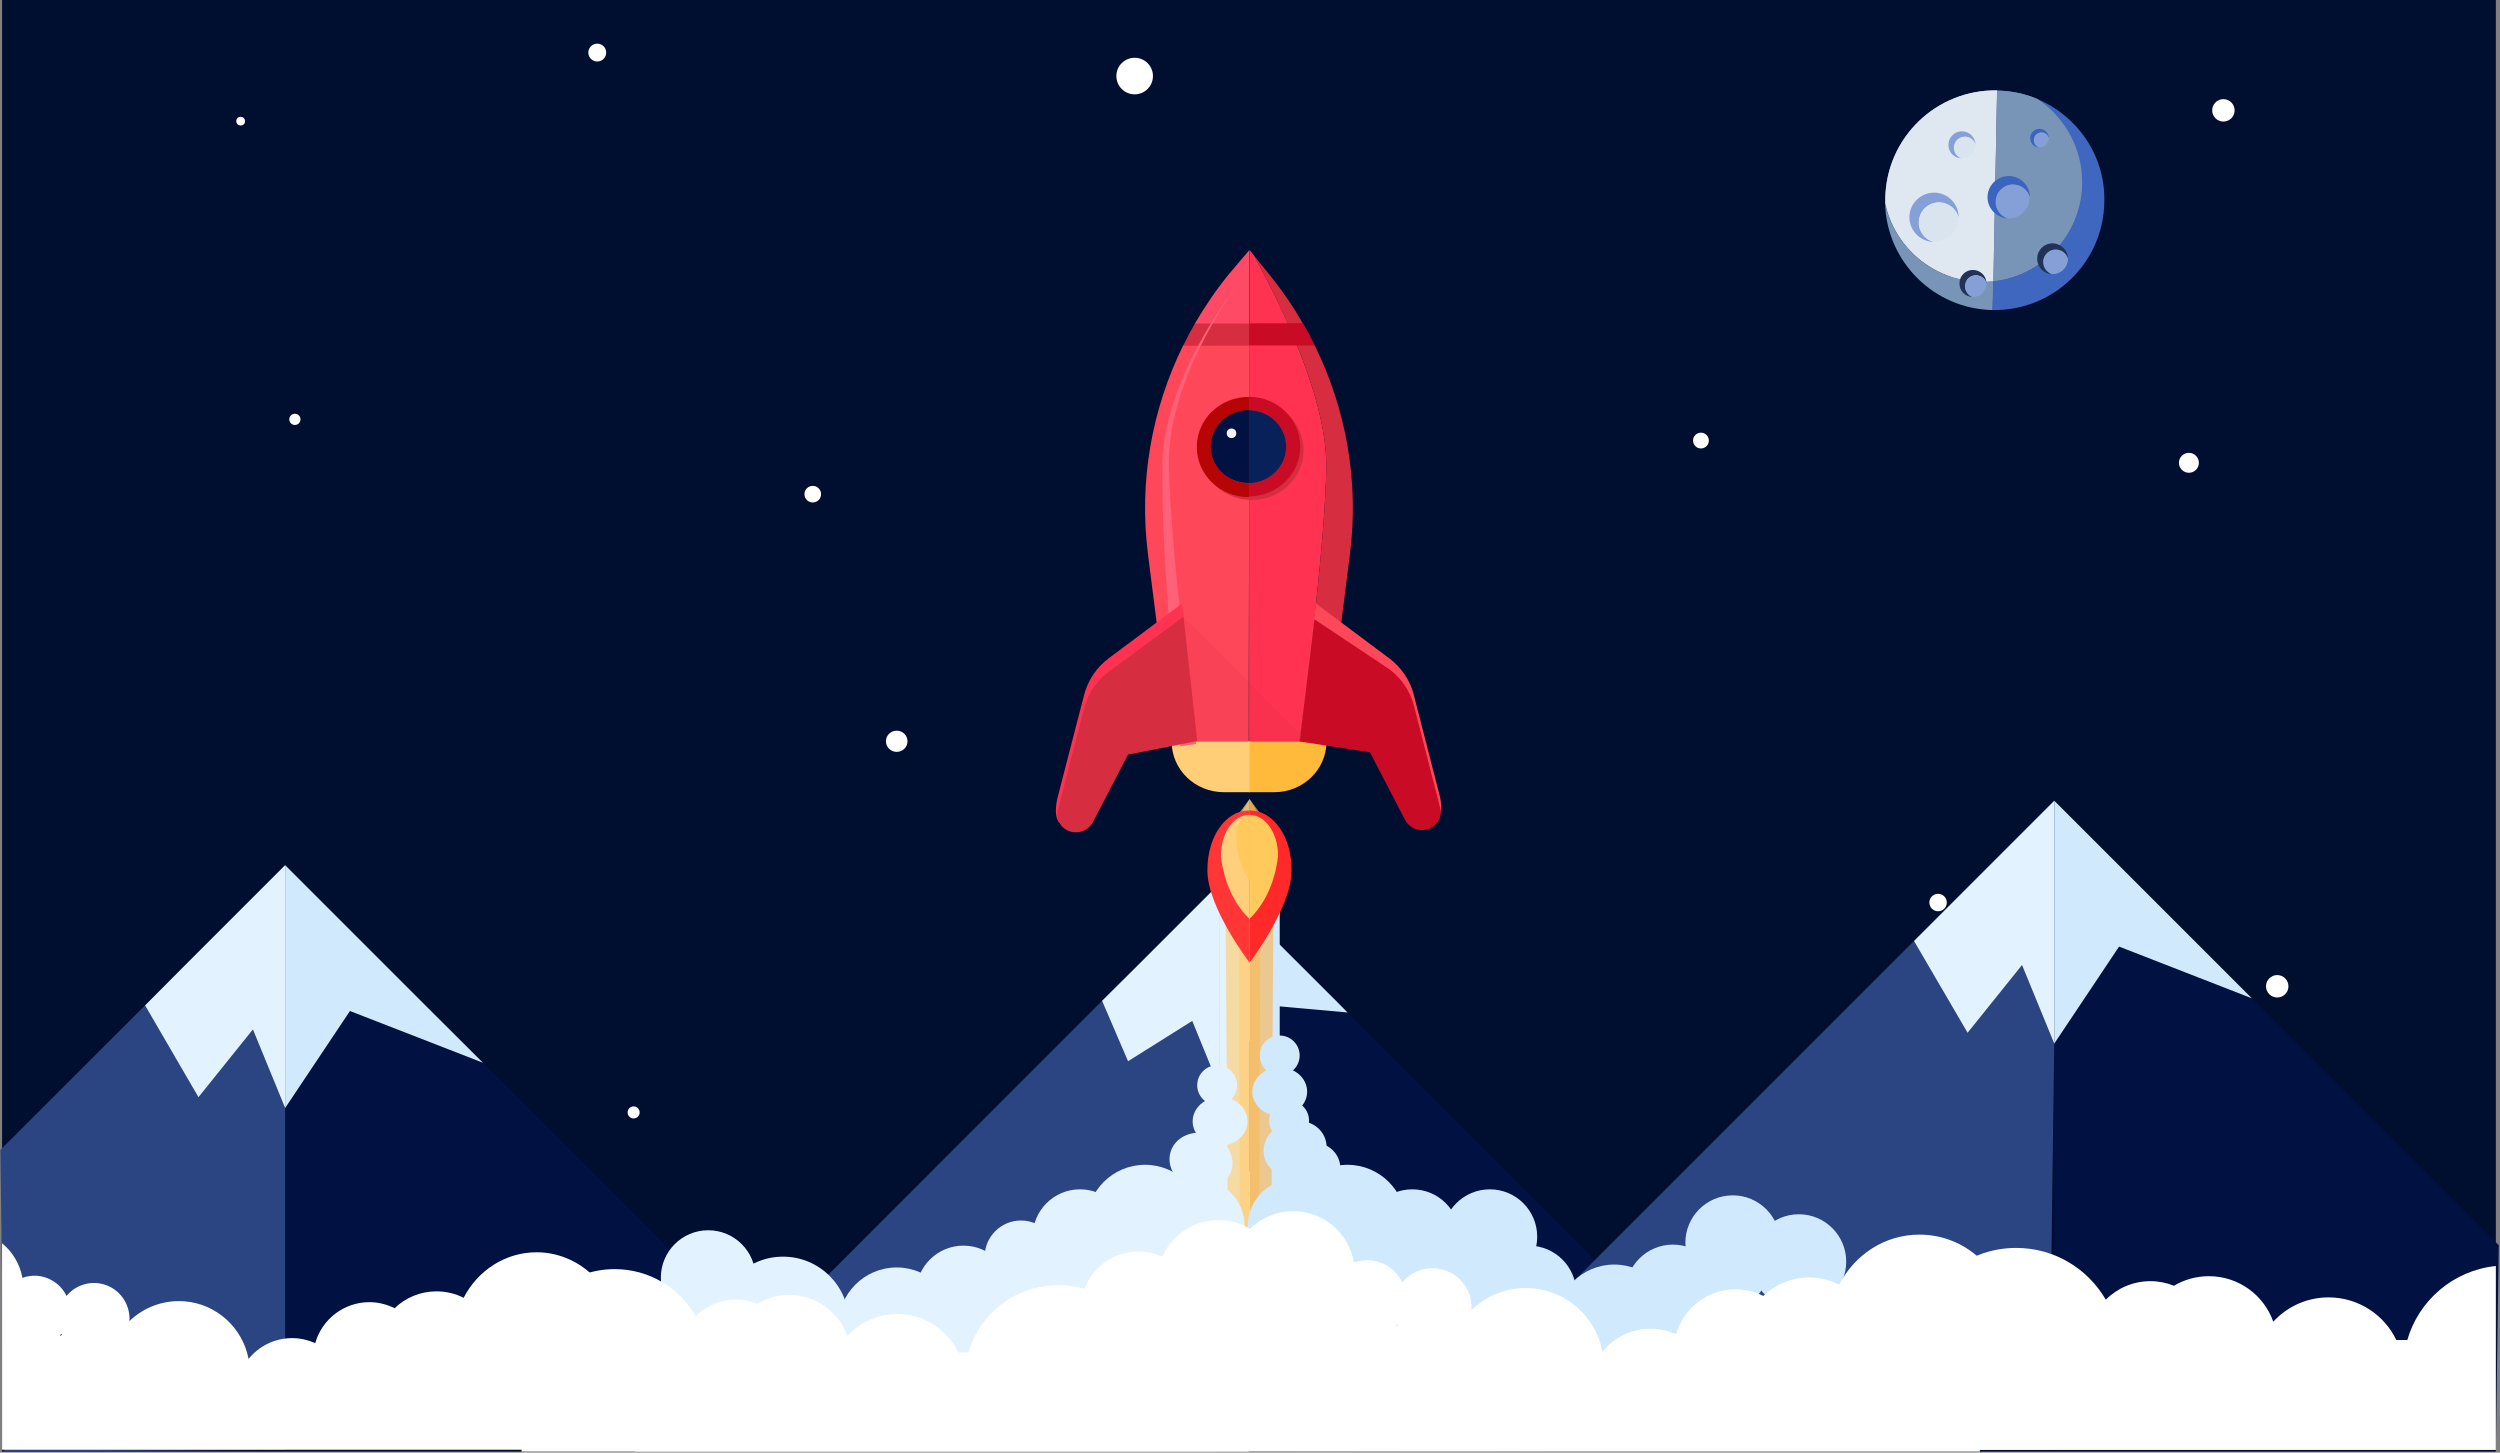 <?xml version="1.0" encoding="UTF-8" standalone="no"?>
<svg width="1203px" height="699px" viewBox="0 0 1203 699" version="1.1" xmlns="http://www.w3.org/2000/svg" xmlns:xlink="http://www.w3.org/1999/xlink" xmlns:sketch="http://www.bohemiancoding.com/sketch/ns">
    <rect x="0" y="0" width="1203" height="699" fill="#808080" stroke="none"/>
    <!-- Generator: Sketch 3.5 (25232) - http://www.bohemiancoding.com/sketch -->
    <title>rocket</title>
    <desc>Created with Sketch.</desc>
    <defs></defs>
    <g id="Page-1" stroke="none" stroke-width="1" fill="none" fill-rule="evenodd" sketch:type="MSPage">
        <g id="rocket" sketch:type="MSLayerGroup">
            <rect id="Rectangle-path" fill="#000E30" sketch:type="MSShapeGroup" x="1" y="0" width="1200" height="698.5"></rect>
            <g id="centerRightMountains" transform="translate(351, 385)" sketch:type="MSShapeGroup">
                <path d="M235.6,137.9 L234.7,313.5 L491.6,312.6 L392.3,245.5 L416.5,221.3 L297.4,102.2 L261.6,99 L235.6,137.9 Z" id="Shape" fill="#001142"></path>
                <path d="M235.6,137.9 L222.7,106.3 L191.8,125.7 L179.3,96.6 L0.2,275.8 L0.2,312.6 L234.7,313.5" id="Shape" fill="#2B4482"></path>
                <path d="M235.6,137.9 L261.6,99 L297.4,102.2 L292.8,97.5 L235.6,40.4 L235.6,87.7 L235.6,137.9 Z" id="Shape" fill="#D0E9FC"></path>
                <path d="M222.7,106.3 L235.6,137.9 L235.6,87.7 L235.6,40.4 L195.2,80.8 L179.3,96.6 L191.8,125.7 L222.7,106.3 Z" id="Shape" fill="#E3F2FF"></path>
                <path d="M668.7,70.5 L637.5,117.2 L637.5,245.5 L634.9,312.6 L850,312.6 L851.4,214.2 L732.6,95.4 L668.7,70.5 Z" id="Shape" fill="#001142"></path>
                <path d="M634.9,312.6 L637.5,117.2 L622,79.4 L595.8,112 L570,67.8 L416.5,221.3 L324.2,313.5 L634.9,312.6 Z" id="Shape" fill="#2B4482"></path>
                <path d="M637.5,117.2 L668.7,70.5 L732.6,95.4 L706,68.8 L637.5,0.3 L637.5,57 L637.5,117.2 Z" id="Shape" fill="#D0E9FC"></path>
                <path d="M622,79.4 L637.5,117.2 L637.5,57 L637.5,0.3 L589.1,48.7 L570,67.8 L595.8,112 L622,79.4 Z" id="Shape" fill="#E3F2FF"></path>
            </g>
            <g id="cloudsMiddle" transform="translate(305, 559)" sketch:type="MSShapeGroup">
                <path d="M296,4.6 L296,138.8 L576.7,138.8 L296,4.6 Z" id="Shape" fill="#D0E9FC"></path>
                <path d="M285.1,0.3 L0.3,139.5 L295.9,139.5 L295.9,5.4 L285.1,0.3 Z" id="Shape" fill="#E3F2FF"></path>
            </g>
            <g id="moon" transform="translate(907, 43)" sketch:type="MSShapeGroup">
                <g id="Group">
                    <path d="M46.1,92.6 C23.4,92.2 4.7,76.1 0.1,54.8 C0.8,82.9 23.6,105.7 51.9,106.2 L52.2,92.3 C50.2,92.5 48.1,92.6 46.1,92.6 L46.1,92.6 Z" id="Shape" fill="#7895B7"></path>
                    <path d="M73.2,4.6 C86.5,13.3 95.2,28.5 94.8,45.6 C94.3,70 75.8,89.8 52.1,92.3 L51.8,106.2 C81,106.7 105.1,83.5 105.6,54.3 C106.2,32 92.7,12.7 73.2,4.6 L73.2,4.6 Z" id="Shape" fill="#3F67C0"></path>
                    <path d="M46.1,92.6 C48.2,92.6 50.2,92.5 52.3,92.3 L54,0.5 C24.8,-2.20934382e-14 0.7,23.2 0.2,52.4 L0.2,54.8 C4.7,76 23.4,92.1 46.1,92.6 L46.1,92.6 Z" id="Shape" fill="#859FD7"></path>
                    <path d="M46.1,92.6 C48.2,92.6 50.2,92.5 52.3,92.3 L54,0.5 C24.8,-2.20934382e-14 0.7,23.2 0.2,52.4 L0.2,54.8 C4.7,76 23.4,92.1 46.1,92.6 L46.1,92.6 Z" id="Shape" fill="#DFE8F0"></path>
                    <path d="M52.2,92.3 C75.8,89.7 94.4,69.9 94.9,45.6 C95.2,28.5 86.6,13.4 73.3,4.6 C67.3,2.1 60.8,0.7 54,0.6 L52.2,92.3 L52.2,92.3 Z" id="Shape" fill="#7492B5"></path>
                    <path d="M52.2,92.3 C75.8,89.7 94.4,69.9 94.9,45.6 C95.2,28.5 86.6,13.4 73.3,4.6 C67.3,2.1 60.8,0.7 54,0.6 L52.2,92.3 L52.2,92.3 Z" id="Shape" fill="#7895B7"></path>
                </g>
                <g id="Group" transform="translate(30, 20)">
                    <path d="M3.2,8 C3.3,5.1 5.7,2.7 8.6,2.8 C11,2.8 13,4.5 13.6,6.7 C13.6,3.2 10.8,0.3 7.2,0.2 C3.6,0.1 0.6,3 0.6,6.6 C0.5,10.2 3.3,13.1 6.9,13.2 C4.7,12.5 3.2,10.4 3.2,8 L3.2,8 Z" id="Shape" fill="#859FD7"></path>
                    <path d="M13.7,6.8 L13.7,6.7 C13.1,4.5 11.1,2.9 8.7,2.8 C5.8,2.7 3.3,5.1 3.3,8 C3.3,10.4 4.8,12.5 7,13.2 L7.1,13.2 C10.7,13.3 13.6,10.4 13.7,6.8 L13.7,6.8 Z" id="Shape" fill="#DAE4EE"></path>
                </g>
                <g id="Group" transform="translate(11, 49)">
                    <path d="M5.4,14.9 C5.5,9.5 9.9,5.3 15.3,5.4 C19.7,5.5 23.3,8.5 24.5,12.5 C24.5,6.1 19.3,0.8 12.9,0.7 C6.4,0.6 0.9,5.8 0.8,12.3 C0.7,18.8 5.8,24.1 12.2,24.4 C8.1,23 5.3,19.3 5.4,14.9 L5.4,14.9 Z" id="Shape" fill="#859FD7"></path>
                    <path d="M24.4,12.7 L24.4,12.5 C23.3,8.5 19.6,5.5 15.2,5.4 C9.8,5.3 5.4,9.6 5.3,14.9 C5.2,19.3 8.1,23 12,24.3 L12.2,24.3 C18.9,24.4 24.3,19.2 24.4,12.7 L24.4,12.7 Z" id="Shape" fill="#DAE4EE"></path>
                </g>
                <g id="Group" transform="translate(35, 86)">
                    <path d="M3.5,8.7 C3.6,5.8 6,3.4 8.9,3.5 C11.3,3.5 13.3,5.2 13.9,7.4 C13.9,3.9 11.1,1 7.5,0.9 C3.9,0.8 0.9,3.7 0.9,7.3 C0.8,10.9 3.6,13.8 7.2,13.9 C5,13.2 3.5,11.1 3.5,8.7 L3.5,8.7 Z" id="Shape" fill="#213256"></path>
                    <path d="M14,7.5 L14,7.4 C13.4,5.2 11.4,3.6 9,3.5 C6.1,3.4 3.6,5.8 3.6,8.7 C3.6,11.1 5.1,13.2 7.3,13.9 L7.4,13.9 C10.9,14 13.9,11.1 14,7.5 L14,7.5 Z" id="Shape" fill="#859FD7"></path>
                </g>
                <g id="Group" transform="translate(69, 19)">
                    <path d="M2.7,5.4 C2.7,3.4 4.4,1.8 6.4,1.8 C8.1,1.8 9.4,3 9.9,4.5 C9.9,2.1 7.9,0.1 5.5,0 C3,0 1,1.9 0.9,4.4 C0.9,6.8 2.8,8.9 5.2,9 C3.7,8.5 2.6,7 2.7,5.4 L2.7,5.4 Z" id="Shape" fill="#3B64BE"></path>
                    <path d="M9.9,4.5 L9.9,4.5 C9.5,2.9 8.1,1.8 6.4,1.7 C4.4,1.7 2.7,3.3 2.7,5.3 C2.7,7 3.7,8.4 5.2,8.9 L5.3,8.9 C7.8,9 9.8,7 9.9,4.5 L9.9,4.5 Z" id="Shape" fill="#859FD7"></path>
                </g>
                <g id="Group" transform="translate(49, 41)">
                    <path d="M4.4,13 C4.5,8.4 8.3,4.7 12.9,4.8 C16.7,4.9 19.8,7.4 20.8,10.9 C20.8,5.4 16.4,0.8 10.8,0.7 C5.2,0.6 0.5,5.1 0.4,10.7 C0.3,16.3 4.7,20.8 10.2,21.1 C6.7,20 4.3,16.8 4.4,13 L4.4,13 Z" id="Shape" fill="#3B64BE"></path>
                    <path d="M20.7,11.1 L20.7,10.9 C19.7,7.5 16.6,4.9 12.8,4.8 C8.2,4.7 4.4,8.4 4.3,13 C4.2,16.8 6.7,20 10.1,21.1 L10.3,21.1 C16,21.2 20.6,16.7 20.7,11.1 L20.7,11.1 Z" id="Shape" fill="#859FD7"></path>
                </g>
                <g id="Group" transform="translate(73, 74)">
                    <path d="M3.2,9 C3.3,5.7 6,3 9.4,3.1 C12.1,3.2 14.4,5 15.1,7.5 C15.1,3.5 11.9,0.2 7.8,0.1 C3.7,-1.40443213e-14 0.3,3.3 0.3,7.4 C0.2,11.4 3.4,14.8 7.4,14.9 C4.9,14.1 3.2,11.8 3.2,9 L3.2,9 Z" id="Shape" fill="#213256"></path>
                    <path d="M15.1,7.7 L15.1,7.5 C14.4,5 12.1,3.1 9.4,3.1 C6.1,3 3.3,5.7 3.2,9 C3.2,11.7 4.9,14.1 7.4,14.9 L7.6,14.9 C11.7,15 15,11.7 15.1,7.7 L15.1,7.7 Z" id="Shape" fill="#859FD7"></path>
                </g>
            </g>
            <g id="stars" transform="translate(113, 21)" fill="#FFFFFF" sketch:type="MSShapeGroup">
                <circle id="Oval" cx="705.5" cy="191" r="3.8"></circle>
                <circle id="Oval" cx="278.1" cy="216.8" r="4"></circle>
                <circle id="Oval" cx="174.4" cy="4.3" r="4.3"></circle>
                <circle id="Oval" cx="2.8" cy="37.3" r="2.1"></circle>
                <circle id="Oval" cx="28.9" cy="180.8" r="2.7"></circle>
                <circle id="Oval" cx="13.2" cy="431.1" r="5"></circle>
                <circle id="Oval" cx="191.9" cy="514.3" r="2.9"></circle>
                <circle id="Oval" cx="433" cy="15.6" r="8.8"></circle>
                <circle id="Oval" cx="819.6" cy="413.3" r="4.2"></circle>
                <circle id="Oval" cx="982.8" cy="453.6" r="5.4"></circle>
                <circle id="Oval" cx="940.3" cy="201.7" r="4.8"></circle>
                <circle id="Oval" cx="956.9" cy="32.1" r="5.4"></circle>
                <ellipse id="Oval" cx="318.5" cy="335.7" rx="5.2" ry="5.1"></ellipse>
            </g>
            <g id="leftMountain" transform="translate(0, 416)" sketch:type="MSShapeGroup">
                <path d="M168.4,70.5 L137.2,117.2 L137.2,245.5 L137.2,281.6 L351.2,281.6 L351.2,214.2 L232.4,95.4 L168.4,70.5 Z" id="Shape" fill="#001142"></path>
                <path d="M137.2,281.6 L137.2,117.2 L121.7,79.4 L95.5,112 L69.8,67.8 L0.2,137.3 L2,282.5 L137.2,281.6 Z" id="Shape" fill="#2B4482"></path>
                <path d="M137.2,117.2 L168.4,70.5 L232.4,95.4 L205.7,68.8 L137.2,0.3 L137.2,57 L137.2,117.2 Z" id="Shape" fill="#D0E9FC"></path>
                <path d="M121.7,79.4 L137.2,117.2 L137.2,57 L137.2,0.3 L88.8,48.7 L69.8,67.8 L95.5,112 L121.7,79.4 Z" id="Shape" fill="#E3F2FF"></path>
            </g>
            <g id="smoke" transform="translate(318, 384)" sketch:type="MSShapeGroup">
                <g id="Group" transform="translate(268, 0)">
                    <g transform="translate(0, 49)" id="Rectangle-path">
                        <rect fill="#E3F2FF" x="0.8" y="0.9" width="14.5" height="242.1"></rect>
                        <rect fill="#D0E9FC" x="15.3" y="0.9" width="14.5" height="242.1"></rect>
                    </g>
                    <path d="M15,256.4 L5.2,256.4 L3.5,20.7 L15.3,0.5 L15,256.4 Z" id="Shape" opacity="0.68" fill="#FFCF7B"></path>
                    <path d="M15.5,256.4 L25.4,256.4 L27,20.7 L15.3,0.5 L15.5,256.4 Z" id="Shape" opacity="0.68" fill="#F9BA5D"></path>
                    <path d="M15.2,256.4 L10.7,256.4 L10,7.7 L15.3,0.5 L15.2,256.4 Z" id="Shape" opacity="0.68" fill="#FFCF7B"></path>
                    <path d="M15.4,256.4 L19.8,256.4 L20.6,7.7 L15.3,0.5 L15.4,256.4 Z" id="Shape" opacity="0.68" fill="#F9BA5D"></path>
                </g>
                <g id="Group" transform="translate(0, 114)">
                    <g transform="translate(122, 14)" id="Oval" fill="#E3F2FF">
                        <circle cx="111" cy="76.6" r="28.1"></circle>
                        <circle cx="51.3" cy="92.8" r="17.5"></circle>
                        <circle cx="79.7" cy="83.1" r="22.8"></circle>
                        <circle cx="136.1" cy="78" r="22.8"></circle>
                        <circle cx="23.6" cy="110.2" r="22.8"></circle>
                        <circle cx="145.7" cy="10.2" r="9.6"></circle>
                        <ellipse cx="147.1" cy="27.6" rx="13.2" ry="11.7"></ellipse>
                        <ellipse transform="translate(137.924, 46.735) rotate(17.127) translate(-137.924, -46.735) " cx="137.924" cy="46.735" rx="15.301" ry="13.501"></ellipse>
                    </g>
                    <g transform="translate(0, 94)" id="Oval" fill="#E3F2FF">
                        <circle cx="113.5" cy="46" r="28.1"></circle>
                        <circle cx="58.8" cy="44.4" r="31.7"></circle>
                        <circle cx="133.2" cy="61.7" r="22.8"></circle>
                        <circle cx="22.8" cy="22.8" r="22.8"></circle>
                        <circle cx="180.3" cy="11.8" r="9.6"></circle>
                        <ellipse transform="translate(171.273, 26.889) rotate(35.365) translate(-171.273, -26.889) " cx="171.273" cy="26.889" rx="13.2" ry="11.7"></ellipse>
                        <ellipse transform="translate(152.697, 37.142) rotate(52.488) translate(-152.697, -37.142) " cx="152.697" cy="37.142" rx="15.299" ry="13.499"></ellipse>
                    </g>
                    <g transform="translate(282, 0)" id="Oval" fill="#D0E9FC">
                        <circle cx="48.4" cy="90.6" r="28.1"></circle>
                        <circle cx="108" cy="106.8" r="17.5"></circle>
                        <circle cx="79.6" cy="97.1" r="22.8"></circle>
                        <circle cx="23.2" cy="92" r="22.8"></circle>
                        <circle cx="116.9" cy="97.1" r="22.8"></circle>
                        <circle cx="135.7" cy="124.2" r="22.8"></circle>
                        <circle cx="15.8" cy="9.9" r="9.6"></circle>
                        <circle cx="20.3" cy="41.2" r="9.6"></circle>
                        <ellipse cx="15.8" cy="27.3" rx="13.2" ry="11.7"></ellipse>
                        <ellipse transform="translate(23.202, 54.881) rotate(162.873) translate(-23.202, -54.881) " cx="23.202" cy="54.881" rx="15.301" ry="13.501"></ellipse>
                        <ellipse transform="translate(29.833, 65.116) rotate(162.873) translate(-29.833, -65.116) " cx="29.833" cy="65.116" rx="15.301" ry="13.501"></ellipse>
                    </g>
                    <g transform="translate(372, 77)" id="Oval" fill="#D0E9FC">
                        <circle cx="86.8" cy="61.6" r="28.1"></circle>
                        <circle cx="143.1" cy="36.2" r="17.5"></circle>
                        <circle cx="115" cy="46.7" r="22.8"></circle>
                        <circle cx="68.3" cy="78.6" r="22.8"></circle>
                        <circle cx="143.8" cy="23" r="22.8"></circle>
                        <circle cx="175.6" cy="32.1" r="22.8"></circle>
                        <circle cx="10.4" cy="19.8" r="9.6"></circle>
                        <circle cx="33.7" cy="41.2" r="9.6"></circle>
                        <ellipse transform="translate(21.426, 33.289) rotate(140.612) translate(-21.426, -33.289) " cx="21.426" cy="33.289" rx="13.201" ry="11.601"></ellipse>
                        <ellipse transform="translate(44.695, 49.87) rotate(123.485) translate(-44.695, -49.87) " cx="44.695" cy="49.87" rx="15.299" ry="13.5"></ellipse>
                        <ellipse transform="translate(56.403, 53.552) rotate(123.485) translate(-56.403, -53.552) " cx="56.403" cy="53.552" rx="15.299" ry="13.5"></ellipse>
                    </g>
                </g>
            </g>
            <g id="clouds" transform="translate(1, 582)" fill="#FFFFFF" sketch:type="MSShapeGroup">
                <path d="M951.7,93.9 L951.7,23.6 C944,16.4 933.8,12.1 922.6,12.1 C905.9,12.1 891.4,21.8 884,36.2 C879.7,34 874.8,32.7 869.6,32.7 C861,32.7 853.3,36.1 847.5,41.6 C843.5,39.6 839,38.4 834.2,38.4 C820.6,38.4 809.1,47.6 805.5,60 C801.8,58.3 797.6,57.4 793.2,57.4 C783.9,57.4 775.6,61.7 770.1,68.3 C767,52 753.1,39.2 736.3,37.9 C724.9,37 714.6,41.2 707.1,48.4 C707.6,41.2 703.9,34.1 697.2,30.5 C689.1,26.2 679.4,28.3 673.8,35.1 C672.1,31.6 669.4,28.6 665.7,26.6 C660.8,24 655.4,23.8 650.5,25.5 C648.2,11.5 636,0.8 621.3,0.8 C613.2,0.8 605.9,4 600.5,9.3 C596.1,6.7 590.9,5.1 585.4,5.1 C573.3,5.1 562.9,12.3 558.3,22.7 C554.8,21.1 550.9,20.2 546.8,20.2 C534.9,20.2 524.8,27.7 520.9,38.2 C516.9,37 512.6,36.4 508.2,36.4 C487.7,36.4 470.4,50.1 465,68.8 L460.2,68.8 C454.9,57.9 443.7,50.3 430.8,50.3 C421.3,50.3 412.7,54.4 406.8,60.9 C402.7,49.4 391.7,41.1 378.7,41.1 C373.2,41.1 368,42.6 363.5,45.3 C360.3,44 356.9,43.3 353.3,43.3 C345.7,43.3 338.8,46.4 333.8,51.3 C326,37.8 311.5,28.7 294.8,28.7 C271.6,28.7 252.5,46.3 250.1,68.8 L250,68.8 L250,73.5 L250,116.5 L951.7,116.5 L951.7,93.9 L951.7,93.9 Z M671,56.3 L670.7,56 C670.9,55.7 671.2,55.5 671.4,55.2 C671.5,55.4 671.6,55.6 671.7,55.8 C671.5,56 671.2,56.2 671,56.3 L671,56.3 Z" id="Shape"></path>
                <path d="M1200,27.2 C1179.6,29.3 1162.9,43.7 1157.4,62.8 L1152.1,62.8 C1146.3,50.7 1133.9,42.3 1119.5,42.3 C1109,42.3 1099.5,46.8 1092.9,54 C1088.4,41.2 1076.2,32.1 1061.9,32.1 C1055.8,32.1 1050,33.8 1045.1,36.7 C1041.6,35.3 1037.8,34.5 1033.8,34.5 C1025.4,34.5 1017.8,37.9 1012.3,43.4 C1003.7,28.5 987.6,18.5 969.2,18.5 C943.5,18.5 922.4,37.9 919.8,62.9 L919.5,62.9 L919.5,68.1 L919.5,115.7 L1190,115.7 L1200,115.7" id="Shape"></path>
                <path d="M0,115.6 L10,115.6 L283.6,115.6 L283.6,95 L283.6,31.1 C276.6,24.6 267.3,20.6 257.2,20.6 C242,20.6 228.8,29.5 222.1,42.5 C218.2,40.5 213.7,39.4 209,39.4 C201.2,39.4 194.1,42.5 188.9,47.5 C185.2,45.7 181.1,44.6 176.8,44.6 C164.4,44.6 153.9,52.9 150.7,64.3 C147.3,62.8 143.5,61.9 139.6,61.9 C131.1,61.9 123.6,65.8 118.6,71.9 C115.8,57 103.2,45.4 87.8,44.2 C77.5,43.4 68,47.2 61.3,53.7 C61.7,47.2 58.4,40.7 52.3,37.4 C45,33.5 36.1,35.4 31,41.6 C29.5,38.4 27,35.7 23.6,33.9 C19.2,31.5 14.2,31.3 9.8,32.9 C8.5,26.1 5,20.3 0,16.3 L0,115.6 Z M28.2,60.8 C28.1,60.7 28,60.6 27.9,60.5 C28.1,60.3 28.3,60 28.5,59.8 C28.6,60 28.7,60.2 28.8,60.3 C28.6,60.5 28.4,60.7 28.2,60.8 L28.2,60.8 Z" id="Shape"></path>
            </g>
            <g id="ship" transform="translate(508, 120)" sketch:type="MSShapeGroup">
                <g id="Group">
                    <g transform="translate(93, 0)" id="Shape">
                        <path d="M23.1,46.1 L0.2,46.1 L0.2,236.7 L24.3,236.7 C28.1,208.3 36.9,137.9 37.2,104.5 C37.4,86.7 30.8,65.1 23.1,46.1 L23.1,46.1 Z" fill="#FF3351"></path>
                        <path d="M31.6,46.1 L23.1,46.1 C30.8,65.1 37.4,86.7 37.2,104.5 C36.9,137.9 28.1,208.3 24.3,236.7 L37.2,236.7 L48.6,146.6 C53,111.9 46.9,77.1 31.6,46.1 L31.6,46.1 Z" fill="#D62E40"></path>
                        <path d="M0.3,0.3 L0.3,35.8 L18.8,35.8 C12.3,21.2 5.8,9.1 2.4,2.9 L0.3,0.3 L0.3,0.3 Z" fill="#FF3351"></path>
                        <path d="M9.8,12.1 L2.3,2.9 C5.8,9.1 12.3,21.2 18.7,35.8 L26,35.8 C21.3,27.5 15.9,19.6 9.8,12.1 L9.8,12.1 Z" fill="#D62E40"></path>
                    </g>
                    <g transform="translate(43, 0)">
                        <g>
                            <path d="M18.4,46.1 C3.1,77.1 -3,112 1.4,146.6 L12.8,236.7 L49.8,236.7 L50.3,46.1 L18.4,46.1 L18.4,46.1 Z" id="Shape" fill="#FF475A"></path>
                            <path d="M50.3,46.1 L49.8,236.7 L50.3,236.7 L50.3,46.1 L50.3,46.1 Z" id="Shape" fill="#FF475A"></path>
                            <path d="M50.3,35.7 L50.3,46 L81.6,46 C79.9,42.5 78.1,39.1 76.1,35.7 L50.3,35.7 L50.3,35.7 Z" id="Shape" fill="#C90B26"></path>
                            <path d="M50.3,35.7 L24,35.7 C22,39.1 20.2,42.5 18.5,46 L50.3,46 L50.3,35.7 L50.3,35.7 Z" id="Shape" fill="#D62E40"></path>
                            <rect id="Rectangle-path" fill="#C90B26" x="50.3" y="35.7" width="-0.1" height="10.3"></rect>
                            <path d="M40.2,12.1 C34.1,19.6 28.7,27.6 23.9,35.8 L50.2,35.8 L50.2,0.3 L40.2,12.1 L40.2,12.1 Z" id="Shape" fill="#FF4A65"></path>
                        </g>
                        <g transform="translate(12, 170)" id="Shape">
                            <g transform="translate(37, 0)">
                                <path d="M0.8,91.2 L13.2,91.2 C27.1,91.2 38.3,80.3 38.3,66.9 L38.3,66.7 L0.8,66.7 L0.8,91.2 L0.8,91.2 Z" fill="#FFB93B"></path>
                                <path d="M33.2,0.4 L68.4,26.7 C74.3,31.1 78.5,37.3 80.3,44.3 L92.9,93.4 C94.3,98.8 93.2,107.1 87.5,107.2 L84.2,104.1 C80.8,104.1 77.7,102.3 76.1,99.4 L59.1,66.7 L25.3,66.7 L33.2,0.4 L33.2,0.4 Z" fill="#FF475A"></path>
                                <path d="M32.5,8 L68.5,32 C74.4,36.4 78.6,42.6 80.4,49.6 L93,98.7 C94.4,104.1 90.2,109.3 84.5,109.4 L84.3,109.4 C80.9,109.4 77.8,107.6 76.2,104.7 L59.2,72 L25.4,66.8 L32.5,8 L32.5,8 Z" fill="#C90B26"></path>
                            </g>
                            <path d="M38.3,91.2 L25.9,91.2 C12,91.2 0.8,80.3 0.8,66.9 L0.8,66.7 L38.3,66.7 L38.3,91.2 L38.3,91.2 Z" fill="#FFCE76"></path>
                        </g>
                    </g>
                    <path d="M94.6,72.4 L94.4,72.4 C80.6,72.4 69.5,83.2 69.5,96.5 C69.5,109.8 80.6,120.6 94.4,120.6 L94.6,120.6 C108.2,120.5 119.3,109.8 119.3,96.6 C119.2,83.3 108.2,72.6 94.6,72.4 L94.6,72.4 Z" id="Shape" fill="#D62E40"></path>
                    <g transform="translate(67, 70)" id="Shape">
                        <path d="M25.8,42.5 C15.8,42.5 7.6,34.6 7.6,25 C7.6,15.3 15.7,7.5 25.8,7.5 L26,7.5 L26,1 L25.8,1 C12,1 0.9,11.8 0.9,25.1 C0.9,38.4 12,49.2 25.8,49.2 L26,49.2 L26,42.7 C25.9,42.5 25.8,42.5 25.8,42.5 L25.8,42.5 Z" fill="#B70404"></path>
                        <path d="M50.7,24.9 C50.7,11.7 39.7,1 26,0.9 L26,7.4 C35.9,7.5 43.9,15.3 43.9,24.9 C43.9,34.5 35.9,42.3 26,42.4 L26,48.9 C39.6,48.8 50.7,38.1 50.7,24.9 L50.7,24.9 Z" fill="#C90B26"></path>
                        <path d="M7.6,24.9 C7.6,34.6 15.7,42.4 25.8,42.4 L26,42.4 L26,7.3 L25.8,7.3 C15.7,7.4 7.6,15.2 7.6,24.9 L7.6,24.9 Z" fill="#001142"></path>
                        <path d="M43.9,24.9 C43.9,15.3 35.9,7.5 26,7.4 L26,42.5 C35.9,42.3 43.9,34.5 43.9,24.9 L43.9,24.9 Z" fill="#092159"></path>
                    </g>
                    <circle id="Oval" fill="#F1F2F2" cx="84.6" cy="88.5" r="2.3"></circle>
                    <g transform="translate(51, 17)" id="Shape" fill="#FF6178">
                        <path d="M9,222.1 C9,222.1 7.5,207.8 5.6,186.4 C4.7,175.7 3.6,163.2 2.7,149.8 C2.2,143.1 1.8,136.2 1.4,129.1 C1,122.1 0.7,114.9 0.5,107.7 C0.3,100.5 0.2,93.3 0.3,86.2 C0.4,84.3 0.4,82.7 0.6,80.9 C0.8,79.1 1,77.3 1.2,75.6 C1.7,72.1 2.4,68.7 3.2,65.4 C6.5,52.2 11.7,40.6 16.6,31.1 C21.6,21.6 26.5,14 30,8.9 C33.6,3.7 35.8,0.9 35.8,0.9 C35.8,0.9 33.7,3.8 30.3,9 C27,14.3 22.4,22 17.7,31.6 C13.1,41.2 8.4,52.9 5.6,65.9 C4.9,69.1 4.4,72.5 4,75.8 C3.8,77.5 3.7,79.2 3.6,80.9 C3.5,82.6 3.5,84.4 3.5,86.1 C3.6,93.1 3.9,100.2 4.4,107.3 C4.8,114.4 5.4,121.5 6,128.5 C6.6,135.5 7.3,142.4 8,149.1 C9.4,162.4 10.8,174.9 12.1,185.5 C14.7,206.8 16.6,220.9 16.6,220.9 L9,222.1 L9,222.1 Z"></path>
                    </g>
                    <path d="M60.8,170.4 L25.6,196.7 C19.7,201.1 15.5,207.3 13.7,214.3 L1,263.4 C-0.4,268.8 -0.9,277.1 4.9,277.2 L9.7,274.1 C13.1,274.1 16.2,272.3 17.8,269.4 L34.8,236.7 L68.1,236.6 L60.8,170.4 L60.8,170.4 Z" id="Shape" fill="#FF3351"></path>
                    <path d="M61.5,176.8 L25.6,203.1 C19.7,207.5 15.5,213.7 13.7,220.7 L1,269.8 C-0.4,275.2 3.8,280.4 9.5,280.5 L9.7,280.5 C13.1,280.5 16.2,278.7 17.8,275.8 L34.8,243.1 L68.1,236.6 L61.5,176.8 L61.5,176.8 Z" id="Shape" fill="#D62E40"></path>
                </g>
                <path d="M61.5,176.8 L118.3,233.6 L117.3,236.7 L68.1,236.6 L61.5,176.8 Z" id="Shape" opacity="0.15" fill="#D62E40"></path>
                <path d="M93.3,343.2 L93.3,270 L93,270 C81.9,270 72.8,282.5 73,299.2 C73.2,317 93.3,343.2 93.3,343.2 L93.3,343.2 Z" id="Shape" fill="#FF3636"></path>
                <path d="M93.3,343.2 L93.3,270 L93.5,270 C104.6,270 113.7,282.5 113.5,299.2 C113.3,317 93.3,343.2 93.3,343.2 L93.3,343.2 Z" id="Shape" fill="#FF2929"></path>
                <path d="M92.7,321.6 L93.3,322.1 L93.3,272.1 L93.2,272.1 C85.6,272.1 79.5,280.9 79.5,291.8 L79.5,292 C80.9,304.1 85.7,314.7 92.7,321.6 L92.7,321.6 Z" id="Shape" fill="#FFCF7B"></path>
                <path d="M93.8,321.6 L93.2,322.1 L93.2,305.3 L93.2,272.1 L93.3,272.1 C100.9,272.1 107,280.9 107,291.8 L107,292 C105.6,304.1 100.8,314.7 93.8,321.6 L93.8,321.6 Z" id="Shape" fill="#FFC95C"></path>
                <path d="M86.9,280.9 L86.9,280.3 C87.1,276.6 89.5,273.4 93,272.2 L93.1,272.2 L93.1,303.6 L93,303.5 C88.7,296.8 86.5,288.9 86.9,280.9 L86.9,280.9 Z" id="Shape" fill="#FFC95C"></path>
                <path d="M99.3,280.9 L99.3,280.3 C99.1,276.6 96.7,273.4 93.2,272.2 L93.1,272.2 L93.1,303.6 L93.2,303.5 C97.5,296.8 99.7,288.9 99.3,280.9 L99.3,280.9 Z" id="Shape" fill="#FFC95C"></path>
            </g>
        </g>
    </g>
</svg>